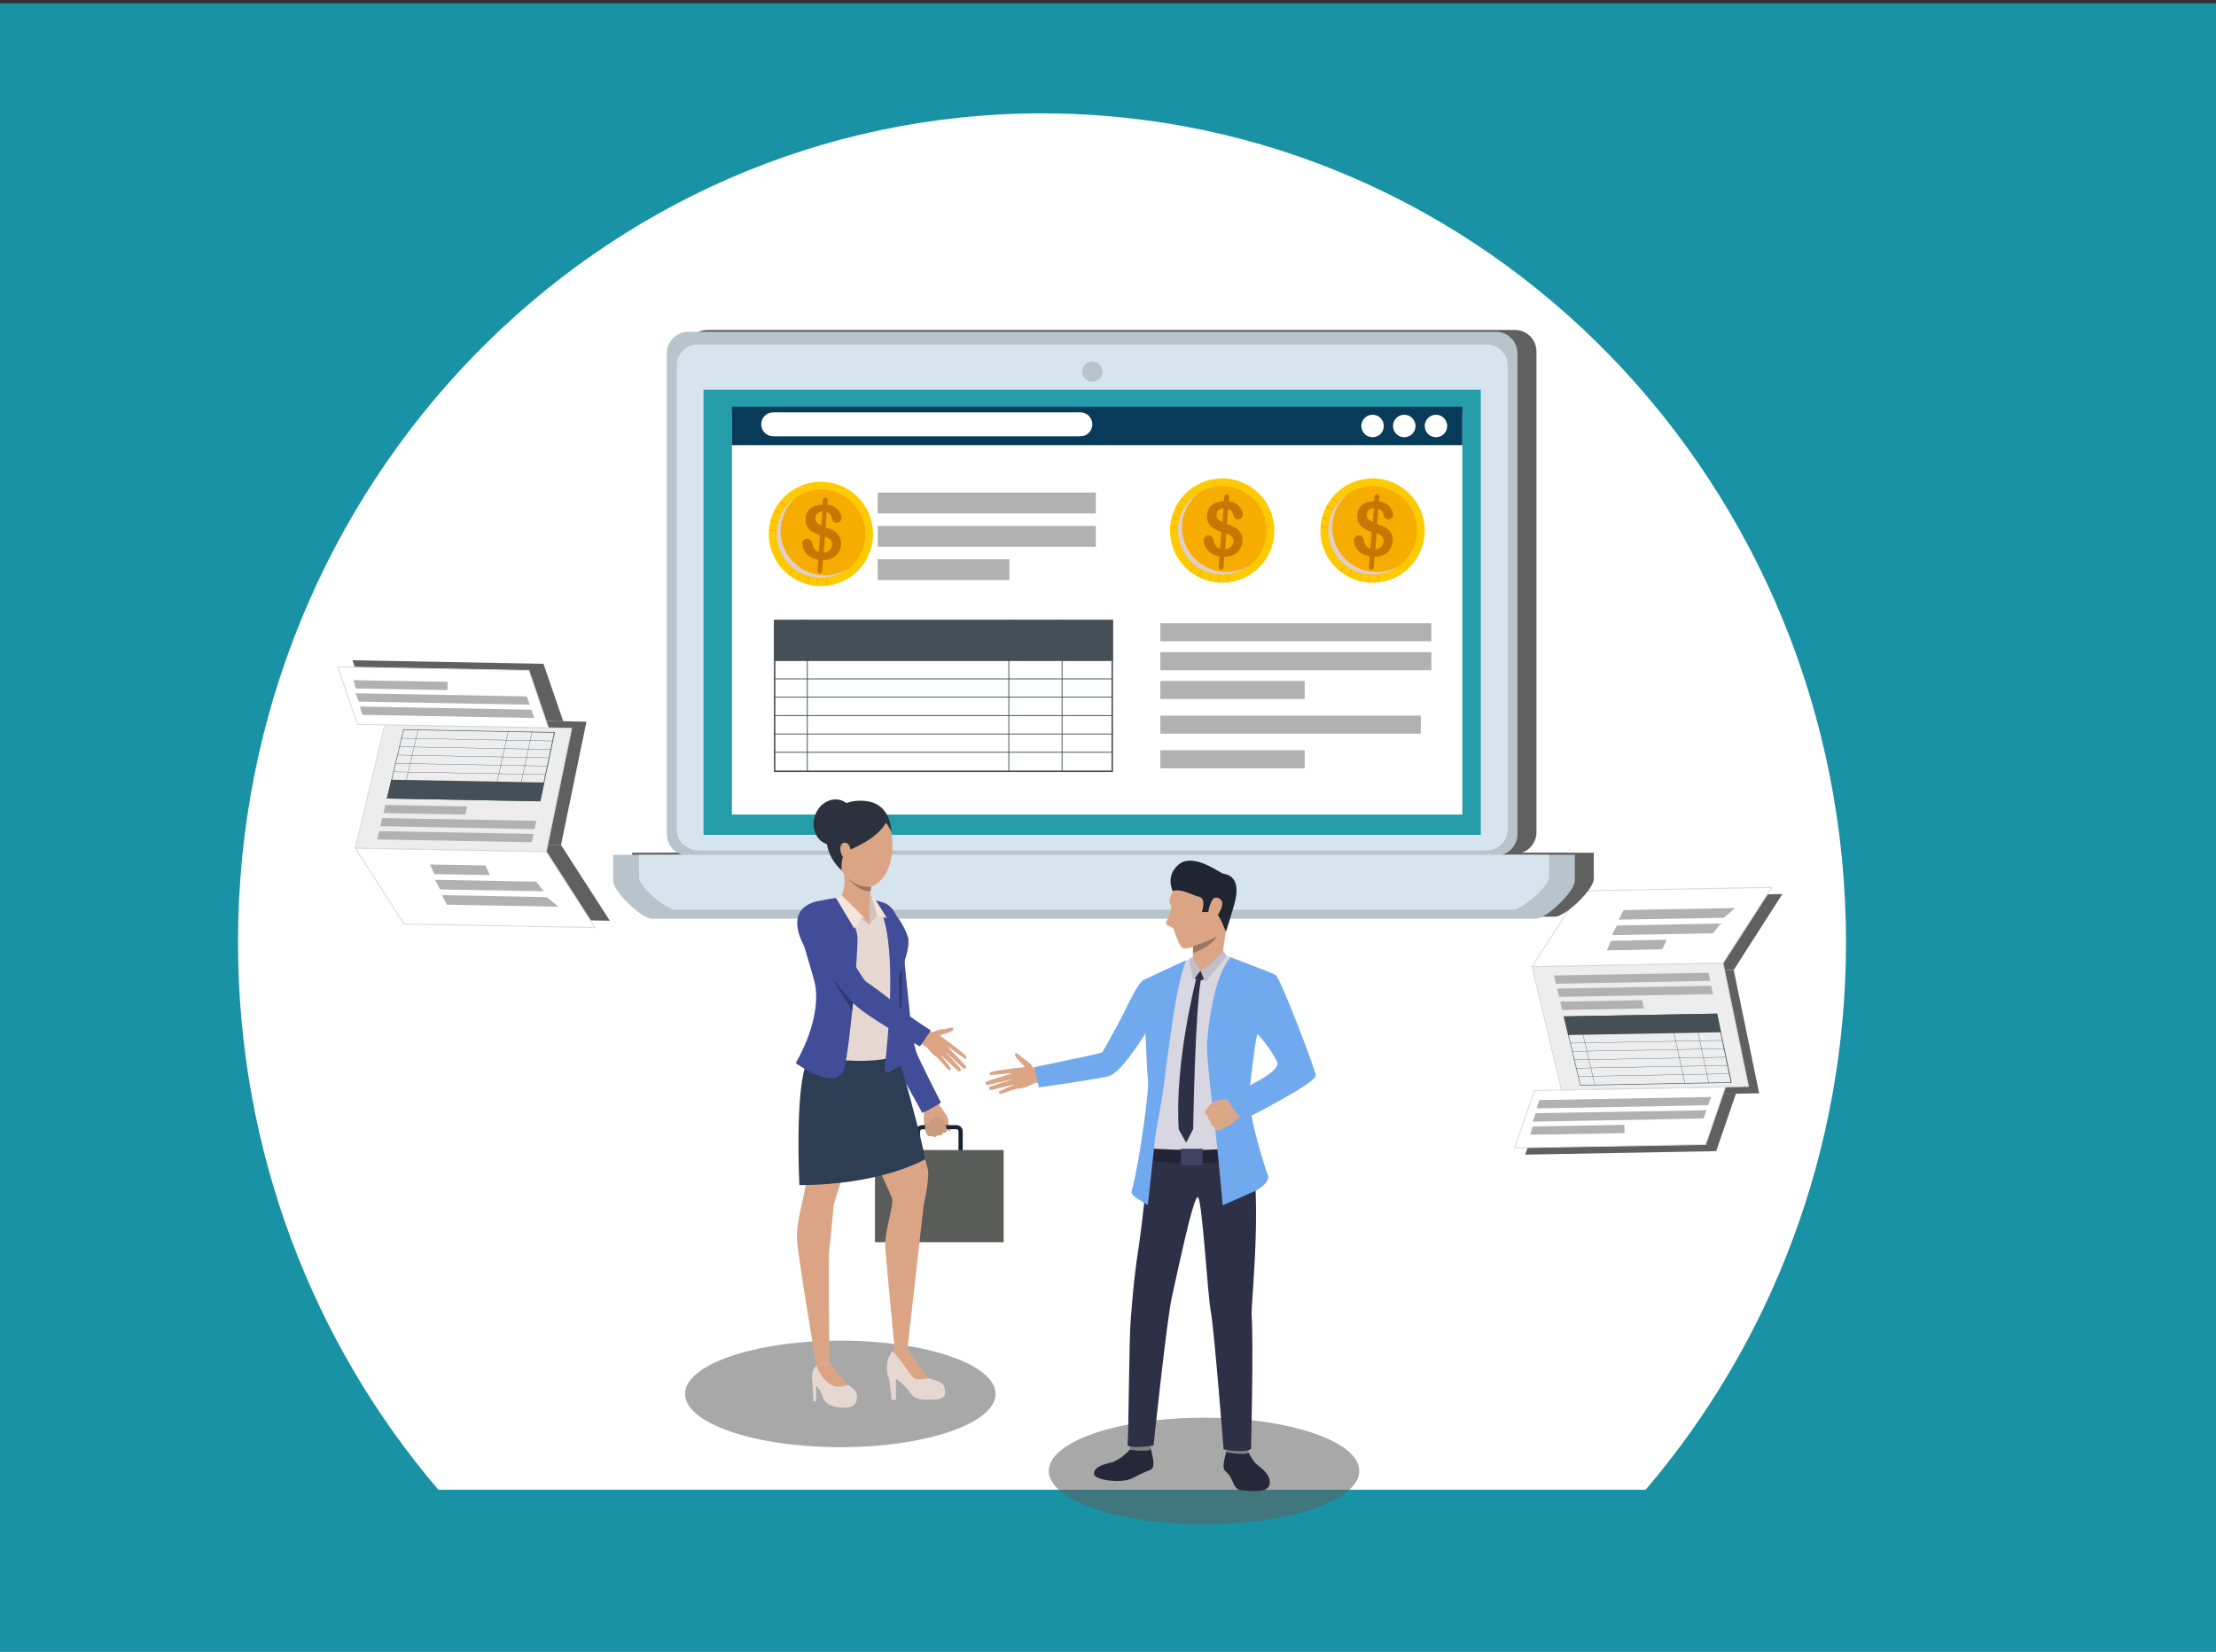<?xml version="1.0" encoding="utf-8"?>
<!-- Generator: Adobe Illustrator 21.0.0, SVG Export Plug-In . SVG Version: 6.00 Build 0)  -->
<svg version="1.1" xmlns="http://www.w3.org/2000/svg" xmlns:xlink="http://www.w3.org/1999/xlink" x="0px" y="0px"
	 viewBox="0 0 1202 896" style="enable-background:new 0 0 1202 896;" xml:space="preserve">
<rect x="0" y="0" width="1202" height="896" fill="#333333" stroke="none"/>
<style type="text/css">
	.st0{fill:#1992A5;}
	.st1{fill:#FFFFFF;}
	.st2{opacity:0.55;fill:#606060;}
	.st3{fill:#606060;}
	.st4{fill:#FFFFFF;stroke:#D9D9D9;stroke-width:0.513;stroke-linecap:round;stroke-linejoin:round;stroke-miterlimit:10;}
	.st5{fill:#B1B1B1;}
	.st6{fill:#EDEDED;stroke:#D9D9D9;stroke-width:0.513;stroke-linecap:round;stroke-linejoin:round;stroke-miterlimit:10;}
	.st7{fill:#454F56;}
	.st8{fill:none;stroke:#454F56;stroke-width:0.169;stroke-miterlimit:10;}
	.st9{fill:#B7C4CB;}
	.st10{fill:#D6E5ED;}
	.st11{fill:#259CAA;}
	.st12{fill:#083B5A;}
	.st13{fill:none;stroke:#454F56;stroke-width:0.461;stroke-miterlimit:10;}
	.st14{fill:#E09F7A;}
	.st15{fill:#FFCA00;}
	.st16{fill:#F7AC00;}
	.st17{fill:#E3CEC6;}
	.st18{fill:#C77700;}
	.st19{fill:none;stroke:#F7AC00;stroke-width:0.506;stroke-linecap:round;stroke-linejoin:round;stroke-miterlimit:10;}
	.st20{fill:#DBA585;}
	.st21{fill:#1A232F;}
	.st22{fill:#5A5C5A;}
	.st23{fill:#414D99;}
	.st24{fill:#E6D8D1;}
	.st25{fill:#2C3D54;}
	.st26{fill:#CFC3BC;}
	.st27{fill:#2C323D;}
	.st28{fill:#F3E4DC;}
	.st29{fill:#997761;}
	.st30{fill:#2F386C;}
	.st31{fill:#C99A7D;}
	.st32{fill:#26283A;}
	.st33{fill:#807F7D;}
	.st34{fill:#2E3048;}
	.st35{fill:#D8D6E1;}
	.st36{fill:#232536;}
	.st37{fill:#70A9ED;}
	.st38{fill:#DBA686;}
	.st39{fill:#C1BFC9;}
	.st40{fill:#3E4265;}
	.st41{fill:#DCA787;}
	.st42{fill:#1F2531;}
</style>
<g id="Layer_2">
	<rect y="1.8" class="st0" width="1202" height="896"/>
	<path class="st1" d="M892.6,808.2c67.6-79.2,108.7-183.2,108.7-297c0-248.4-195.2-449.7-436.1-449.7
		c-240.8,0-436.1,201.3-436.1,449.7c0,113.8,41,217.8,108.7,297H892.6z"/>
	<ellipse class="st2" cx="455.8" cy="756.2" rx="84.2" ry="28.9"/>
	<ellipse class="st2" cx="653.1" cy="798" rx="84.2" ry="28.9"/>
</g>
<g id="Layer_3">
	<g>
		<polygon class="st3" points="294.8,360.1 191.2,358.2 201.9,389.4 305.5,391.3 		"/>
		<polygon class="st3" points="304.3,458.4 200.7,456.5 227.1,497.6 330.8,499.5 		"/>
		<polygon class="st3" points="296.1,381.4 203.1,379.7 204.6,384.2 297.8,385.9 		"/>
		<polygon class="st3" points="293.6,374.2 200.9,372.5 202.6,377 295.3,378.7 		"/>
		<polygon class="st3" points="250.8,366.2 199.6,365.3 201,369.8 250.7,370.7 		"/>
		<polygon class="st3" points="304.6,483 247.6,482 250.4,487.2 310.8,488.3 		"/>
		<polygon class="st3" points="298.8,474.7 244,473.7 246.7,478.9 303,479.9 		"/>
		<polygon class="st3" points="271.3,465.9 241.2,465.3 243.6,470.6 273.7,471.1 		"/>
		<g>
			<polygon class="st3" points="318.1,391.5 216.7,389.7 200.7,456.5 304.3,458.4 			"/>
			<polygon class="st3" points="297.3,448.8 213.6,447.3 212.6,451.7 296.4,453.2 			"/>
			<polygon class="st3" points="298.8,441.7 215.3,440.2 214.3,444.6 297.9,446.1 			"/>
			<polygon class="st3" points="261.4,433.9 217,433 215.9,437.5 260.4,438.3 			"/>
			<g>
				<polygon class="st3" points="303.2,420.9 220.2,419.4 217.8,429.6 301.1,431.1 				"/>
			</g>
			<g>
				<path class="st3" d="M300.8,430.7l-82.5-1.5l8.7-36.8l81.5,1.5L300.8,430.7 M301.1,431.1l7.9-37.5l-82.2-1.5l-8.9,37.5
					L301.1,431.1L301.1,431.1z"/>
			</g>
			<line class="st3" x1="221.3" y1="415" x2="304.1" y2="416.5"/>
			<line class="st3" x1="222.3" y1="410.5" x2="305" y2="412"/>
			<line class="st3" x1="223.4" y1="406" x2="306" y2="407.5"/>
			<line class="st3" x1="224.5" y1="401.4" x2="306.9" y2="402.9"/>
			<line class="st3" x1="225.5" y1="396.9" x2="307.9" y2="398.4"/>
			<line class="st3" x1="234.7" y1="392.2" x2="226" y2="429.7"/>
			<line class="st3" x1="283.6" y1="393.1" x2="275.5" y2="430.6"/>
			<line class="st3" x1="296.5" y1="393.3" x2="288.5" y2="430.8"/>
		</g>
	</g>
	<g>
		<polygon class="st3" points="930.9,624.5 827.3,626.4 838,595.2 941.6,593.3 		"/>
		<polygon class="st3" points="940.4,526.2 836.8,528.1 863.2,486.9 966.8,485 		"/>
		<polygon class="st3" points="932.2,603.2 839.2,604.9 840.6,600.4 933.9,598.7 		"/>
		<polygon class="st3" points="929.7,610.4 837,612.1 838.7,607.6 931.4,605.9 		"/>
		<polygon class="st3" points="886.9,618.3 835.7,619.3 837,614.8 886.8,613.9 		"/>
		<polygon class="st3" points="940.7,501.5 883.7,502.6 886.4,497.4 946.9,496.3 		"/>
		<polygon class="st3" points="934.9,509.9 880.1,510.9 882.7,505.7 939.1,504.7 		"/>
		<polygon class="st3" points="907.3,518.7 877.3,519.2 879.7,514 909.8,513.5 		"/>
		<g>
			<polygon class="st3" points="954.2,593.1 852.8,594.9 836.8,528.1 940.4,526.2 			"/>
			<polygon class="st3" points="933.4,535.8 849.7,537.3 848.6,532.8 932.5,531.3 			"/>
			<polygon class="st3" points="934.9,542.9 851.4,544.4 850.3,540 934,538.4 			"/>
			<polygon class="st3" points="897.5,550.7 853.1,551.5 852,547.1 896.5,546.3 			"/>
			<g>
				<polygon class="st3" points="939.2,563.7 856.3,565.2 853.9,555 937.1,553.5 				"/>
			</g>
			<g>
				<path class="st3" d="M936.8,553.9l7.7,36.8l-81.5,1.5l-8.7-36.8L936.8,553.9 M937.1,553.5l-83.2,1.5l8.9,37.5L945,591
					L937.1,553.5L937.1,553.5z"/>
			</g>
			<line class="st3" x1="857.3" y1="569.5" x2="940.2" y2="568"/>
			<line class="st3" x1="858.4" y1="574.1" x2="941.1" y2="572.6"/>
			<line class="st3" x1="859.5" y1="578.6" x2="942" y2="577.1"/>
			<line class="st3" x1="860.5" y1="583.1" x2="943" y2="581.6"/>
			<line class="st3" x1="861.6" y1="587.7" x2="943.9" y2="586.2"/>
			<line class="st3" x1="870.8" y1="592.4" x2="862.1" y2="554.9"/>
			<line class="st3" x1="919.7" y1="591.5" x2="911.5" y2="554"/>
			<line class="st3" x1="932.6" y1="591.3" x2="924.6" y2="553.7"/>
		</g>
	</g>
	<g>
		<polygon class="st4" points="925.2,620.9 821.6,622.7 832.3,591.6 935.9,589.7 		"/>
		<polygon class="st4" points="934.6,522.5 831,524.4 857.5,483.3 961.1,481.4 		"/>
		<polygon class="st5" points="926.5,599.6 833.5,601.3 834.9,596.8 928.2,595.1 		"/>
		<polygon class="st5" points="924,606.8 831.3,608.5 833,603.9 925.7,602.3 		"/>
		<polygon class="st5" points="881.2,614.7 830,615.6 831.3,611.1 881.1,610.2 		"/>
		<polygon class="st5" points="935,497.9 878,498.9 880.7,493.7 941.2,492.6 		"/>
		<polygon class="st5" points="929.2,506.3 874.4,507.3 877,502.1 933.3,501 		"/>
		<polygon class="st5" points="901.6,515 871.5,515.6 873.9,510.4 904.1,509.8 		"/>
		<g>
			<polygon class="st6" points="948.4,589.4 847,591.3 831,524.4 934.6,522.5 			"/>
			<polygon class="st5" points="927.7,532.1 844,533.7 842.9,529.2 926.8,527.7 			"/>
			<polygon class="st5" points="929.2,539.3 845.7,540.8 844.6,536.3 928.2,534.8 			"/>
			<polygon class="st5" points="891.7,547.1 847.3,547.9 846.3,543.4 890.7,542.6 			"/>
			<g>
				<polygon class="st7" points="933.5,560 850.6,561.5 848.2,551.4 931.4,549.9 				"/>
			</g>
			<g>
				<path class="st7" d="M931.1,550.3l7.7,36.8l-81.5,1.5l-8.7-36.8L931.1,550.3 M931.4,549.9l-83.2,1.5l8.9,37.5l82.2-1.5
					L931.4,549.9L931.4,549.9z"/>
			</g>
			<line class="st8" x1="851.6" y1="565.9" x2="934.4" y2="564.4"/>
			<line class="st8" x1="852.7" y1="570.4" x2="935.4" y2="568.9"/>
			<line class="st8" x1="853.7" y1="575" x2="936.3" y2="573.5"/>
			<line class="st8" x1="854.8" y1="579.5" x2="937.3" y2="578"/>
			<line class="st8" x1="855.9" y1="584" x2="938.2" y2="582.5"/>
			<line class="st8" x1="865.1" y1="588.8" x2="856.3" y2="551.2"/>
			<line class="st8" x1="914" y1="587.9" x2="905.8" y2="550.3"/>
			<line class="st8" x1="926.9" y1="587.6" x2="918.9" y2="550.1"/>
		</g>
	</g>
	<g>
		<polygon class="st4" points="286.9,363.7 183.2,361.8 193.9,393 297.5,394.9 		"/>
		<polygon class="st4" points="296.3,462 192.7,460.1 219.2,501.3 322.8,503.2 		"/>
		<polygon class="st5" points="288.2,385 195.2,383.3 196.6,387.8 289.8,389.5 		"/>
		<polygon class="st5" points="285.7,377.8 192.9,376.1 194.6,380.6 287.4,382.3 		"/>
		<polygon class="st5" points="242.8,369.9 191.7,369 193,373.5 242.7,374.4 		"/>
		<polygon class="st5" points="296.6,486.7 239.7,485.6 242.4,490.8 302.9,491.9 		"/>
		<polygon class="st5" points="290.8,478.3 236,477.3 238.7,482.5 295,483.5 		"/>
		<polygon class="st5" points="263.3,469.5 233.2,469 235.6,474.2 265.7,474.7 		"/>
		<g>
			<polygon class="st6" points="310.1,395.1 208.7,393.3 192.7,460.1 296.3,462 			"/>
			<polygon class="st5" points="289.4,452.4 205.7,450.9 204.6,455.4 288.4,456.9 			"/>
			<polygon class="st5" points="290.9,445.3 207.3,443.8 206.3,448.2 289.9,449.8 			"/>
			<polygon class="st5" points="253.4,437.5 209,436.7 208,441.1 252.4,441.9 			"/>
			<g>
				<polygon class="st7" points="295.2,424.5 212.2,423 209.8,433.2 293.1,434.7 				"/>
			</g>
			<g>
				<path class="st7" d="M292.8,434.3l-82.5-1.5l8.7-36.8l81.5,1.5L292.8,434.3 M293.1,434.7l7.9-37.5l-82.2-1.5l-8.9,37.5
					L293.1,434.7L293.1,434.7z"/>
			</g>
			<line class="st8" x1="213.3" y1="418.7" x2="296.1" y2="420.2"/>
			<line class="st8" x1="214.3" y1="414.1" x2="297.1" y2="415.6"/>
			<line class="st8" x1="215.4" y1="409.6" x2="298" y2="411.1"/>
			<line class="st8" x1="216.5" y1="405.1" x2="299" y2="406.6"/>
			<line class="st8" x1="217.6" y1="400.5" x2="299.9" y2="402"/>
			<line class="st8" x1="226.8" y1="395.8" x2="218" y2="433.3"/>
			<line class="st8" x1="275.7" y1="396.7" x2="267.5" y2="434.2"/>
			<line class="st8" x1="288.6" y1="396.9" x2="280.6" y2="434.5"/>
		</g>
	</g>
</g>
<g id="Layer_4">
	<g>
		<g>
			<path class="st3" d="M833.4,451.5c0,6.5-5.2,11.7-11.7,11.7h-438c-6.4,0-11.7-5.2-11.7-11.7V190.7c0-6.4,5.2-11.7,11.7-11.7h438
				c6.5,0,11.7,5.2,11.7,11.7V451.5z"/>
			<path class="st3" d="M342.9,462.6v14.2c0,5.7,15.3,20.5,21.1,20.5h479.4c5.8,0,21.1-14.8,21.1-20.5v-14.2H342.9z"/>
			<path class="st3" d="M356.9,462.6v12.2c0,4.9,14.4,17.6,19.9,17.6h453.8c5.5,0,19.9-12.7,19.9-17.6v-12.2H356.9z"/>
			<path class="st3" d="M828.2,448.9c0,6.2-5.1,11.3-11.4,11.3H388.8c-6.3,0-11.4-5.1-11.4-11.3V197.1c0-6.2,5.1-11.3,11.4-11.3
				h427.9c6.3,0,11.4,5.1,11.4,11.3V448.9z"/>
			<circle class="st3" cx="602.8" cy="200.5" r="5.5"/>
			<rect x="392" y="210.4" class="st3" width="421.6" height="241.5"/>
		</g>
		<rect x="407.3" y="223.3" class="st3" width="396.2" height="217.6"/>
		<rect x="407.3" y="219.6" class="st3" width="396.2" height="20.9"/>
		<g>
			<rect x="639.7" y="337.1" class="st3" width="147" height="9.8"/>
			<rect x="639.7" y="352.7" class="st3" width="147" height="9.8"/>
			<rect x="639.7" y="368.4" class="st3" width="78.3" height="9.8"/>
			<rect x="639.7" y="387.1" class="st3" width="141.3" height="9.8"/>
			<rect x="639.7" y="405.9" class="st3" width="78.3" height="9.8"/>
			<rect x="486.4" y="266.2" class="st3" width="118.3" height="11.3"/>
			<rect x="486.4" y="284.3" class="st3" width="118.3" height="11.3"/>
			<rect x="486.4" y="302.4" class="st3" width="71.4" height="11.3"/>
			<g>
				<rect x="430.2" y="335.3" class="st3" width="183.9" height="22.3"/>
				<g>
					<path class="st3" d="M613.2,336.1v80.9H431v-80.9H613.2 M614.1,335.3H430.2v82.5h183.9V335.3L614.1,335.3z"/>
				</g>
				<line class="st3" x1="430.2" y1="367.2" x2="614.1" y2="367.2"/>
				<line class="st3" x1="430.2" y1="377.2" x2="614.1" y2="377.2"/>
				<line class="st3" x1="430.2" y1="387.1" x2="614.1" y2="387.1"/>
				<line class="st3" x1="430.2" y1="397.1" x2="614.1" y2="397.1"/>
				<line class="st3" x1="430.2" y1="407.1" x2="614.1" y2="407.1"/>
				<line class="st3" x1="448.2" y1="417.8" x2="448.2" y2="335.3"/>
				<line class="st3" x1="557.5" y1="417.8" x2="557.5" y2="335.3"/>
				<line class="st3" x1="586.4" y1="417.8" x2="586.4" y2="335.3"/>
			</g>
		</g>
		<path class="st3" d="M602.8,229.1c0,3.6-2.9,6.5-6.5,6.5H429.8c-3.6,0-6.5-2.9-6.5-6.5l0,0c0-3.6,2.9-6.5,6.5-6.5h166.5
			C599.9,222.7,602.8,225.6,602.8,229.1L602.8,229.1z"/>
		<circle class="st3" cx="754.8" cy="230.1" r="6.1"/>
		<circle class="st3" cx="772" cy="230.1" r="6.1"/>
		<circle class="st3" cx="789.2" cy="230.1" r="6.1"/>
	</g>
	<g>
		<g>
			<path class="st9" d="M823.1,452.5c0,6.5-5.2,11.7-11.7,11.7h-438c-6.4,0-11.7-5.2-11.7-11.7V191.7c0-6.4,5.2-11.7,11.7-11.7h438
				c6.5,0,11.7,5.2,11.7,11.7V452.5z"/>
			<path class="st9" d="M332.6,463.7v14.2c0,5.7,15.3,20.5,21.1,20.5h479.4c5.8,0,21.1-14.8,21.1-20.5v-14.2H332.6z"/>
			<path class="st10" d="M346.6,463.7v12.2c0,4.9,14.4,17.6,19.9,17.6h453.8c5.5,0,19.9-12.7,19.9-17.6v-12.2H346.6z"/>
			<path class="st10" d="M817.8,450c0,6.2-5.1,11.3-11.4,11.3H378.5c-6.3,0-11.4-5.1-11.4-11.3V198.2c0-6.2,5.1-11.3,11.4-11.3
				h427.9c6.3,0,11.4,5.1,11.4,11.3V450z"/>
			<circle class="st9" cx="592.5" cy="201.6" r="5.5"/>
			<rect x="381.6" y="211.4" class="st11" width="421.6" height="241.5"/>
		</g>
		<rect x="397" y="224.3" class="st1" width="396.2" height="217.6"/>
		<rect x="397" y="220.6" class="st12" width="396.2" height="20.9"/>
		<g>
			<rect x="629.4" y="338.1" class="st5" width="147" height="9.8"/>
			<rect x="629.4" y="353.8" class="st5" width="147" height="9.8"/>
			<rect x="629.4" y="369.4" class="st5" width="78.3" height="9.8"/>
			<rect x="629.4" y="388.2" class="st5" width="141.3" height="9.8"/>
			<rect x="629.4" y="407" class="st5" width="78.3" height="9.8"/>
			<rect x="476.1" y="267.2" class="st5" width="118.3" height="11.3"/>
			<rect x="476.1" y="285.3" class="st5" width="118.3" height="11.3"/>
			<rect x="476.1" y="303.4" class="st5" width="71.4" height="11.3"/>
			<g>
				<rect x="419.8" y="336.3" class="st7" width="183.9" height="22.3"/>
				<g>
					<path class="st7" d="M602.9,337.2V418H420.6v-80.9H602.9 M603.7,336.3H419.8v82.5h183.9V336.3L603.7,336.3z"/>
				</g>
				<line class="st13" x1="419.8" y1="368.3" x2="603.7" y2="368.3"/>
				<line class="st13" x1="419.8" y1="378.2" x2="603.7" y2="378.2"/>
				<line class="st13" x1="419.8" y1="388.2" x2="603.7" y2="388.2"/>
				<line class="st13" x1="419.8" y1="398.2" x2="603.7" y2="398.2"/>
				<line class="st13" x1="419.8" y1="408.1" x2="603.7" y2="408.1"/>
				<line class="st13" x1="437.9" y1="418.8" x2="437.9" y2="336.3"/>
				<line class="st13" x1="547.2" y1="418.8" x2="547.2" y2="336.3"/>
				<line class="st13" x1="576.1" y1="418.8" x2="576.1" y2="336.3"/>
			</g>
		</g>
		<path class="st1" d="M592.5,230.2c0,3.6-2.9,6.5-6.5,6.5H419.4c-3.6,0-6.5-2.9-6.5-6.5l0,0c0-3.6,2.9-6.5,6.5-6.5H586
			C589.6,223.7,592.5,226.6,592.5,230.2L592.5,230.2z"/>
		<circle class="st1" cx="744.5" cy="231.1" r="6.1"/>
		<circle class="st1" cx="761.7" cy="231.1" r="6.1"/>
		<circle class="st1" cx="778.9" cy="231.1" r="6.1"/>
	</g>
	<g>
		<path class="st14" d="M760.9,303.9c0,0-2.6-5.6-11.3-9.8c-2.2-1.1-5.2,1.9-1.5,3.7c1.8,0.9,2.4,2.5,1.5,2.2
			c-7.2-2.7-9.4-5.4-12.4-3.9c-3,1.5-3.1,9.9,2.5,12.3c5.7,2.4,19.1,3.5,19.1,3.5L760.9,303.9z"/>
		
			<ellipse transform="matrix(7.591161e-02 -0.997 0.997 7.591161e-02 401.053 1008.26)" class="st15" cx="744.5" cy="287.8" rx="28.3" ry="28.3"/>
		
			<ellipse transform="matrix(7.590934e-02 -0.997 0.997 7.590934e-02 401.055 1008.261)" class="st16" cx="744.5" cy="287.8" rx="24.1" ry="24.1"/>
		<path class="st17" d="M744.9,310.2c-13.2-1-23.2-12.6-22.2-25.8c0.5-6.9,3.9-12.9,9-17c-6.2,3.9-10.6,10.6-11.2,18.5
			c-1,13.2,8.9,24.8,22.2,25.8c6.3,0.5,12.2-1.5,16.8-5.2C755.3,309.2,750.2,310.6,744.9,310.2z"/>
		<g>
			<path class="st18" d="M748.2,269.8l-0.2,2.1c1.4,0.3,2.6,0.6,3.6,1.2c1,0.5,1.8,1.2,2.5,2.2c0.5,0.7,0.9,1.5,1.2,2.2
				c0.3,0.7,0.4,1.4,0.3,2c-0.1,0.7-0.3,1.2-0.9,1.7c-0.5,0.4-1.1,0.6-1.8,0.6c-1.3-0.1-2.1-0.9-2.4-2.3c-0.3-1.7-1.3-2.9-2.9-3.5
				l-0.6,8.3c1.6,0.6,2.9,1.1,3.8,1.5c0.9,0.4,1.8,1,2.5,1.8c0.8,0.8,1.3,1.7,1.7,2.8c0.4,1,0.5,2.2,0.4,3.4
				c-0.1,1.5-0.6,2.9-1.4,4.2c-0.8,1.3-1.9,2.3-3.4,3c-1.4,0.7-3.1,1.1-5,1.1l-0.4,4.9c-0.1,0.8-0.2,1.3-0.4,1.7
				c-0.2,0.3-0.5,0.5-1,0.5c-0.5,0-0.8-0.2-1-0.5c-0.2-0.3-0.2-0.8-0.2-1.4l0.4-5.4c-1.5-0.3-2.9-0.8-4-1.4c-1.1-0.6-2-1.4-2.7-2.3
				c-0.7-0.9-1.2-1.8-1.5-2.7c-0.3-0.9-0.4-1.8-0.4-2.7c0-0.6,0.3-1.2,0.9-1.7c0.5-0.5,1.2-0.7,1.9-0.6c0.6,0,1.1,0.2,1.5,0.5
				c0.4,0.3,0.6,0.7,0.8,1.2c0.3,1.1,0.5,2,0.7,2.6c0.2,0.6,0.6,1.2,1.1,1.7c0.5,0.5,1.2,0.9,2,1.3l0.7-9.2c-1.7-0.6-3.2-1.3-4.3-2
				c-1.1-0.7-2-1.6-2.7-2.8c-0.7-1.2-0.9-2.6-0.8-4.4c0.2-2.3,1-4.1,2.6-5.4c1.6-1.3,3.7-2,6.5-2.1l0.2-2.1c0.1-1.1,0.5-1.6,1.4-1.6
				C747.9,268.1,748.3,268.7,748.2,269.8z M744.6,283.2l0.6-7.6c-1.1,0.2-2,0.6-2.7,1.1c-0.7,0.5-1,1.3-1.1,2.4
				c-0.1,1,0.1,1.9,0.7,2.4C742.6,282.1,743.5,282.7,744.6,283.2z M746.7,289.3l-0.7,8.7c1.4-0.2,2.4-0.6,3.2-1.4
				c0.8-0.8,1.2-1.7,1.3-2.7c0.1-1.2-0.2-2.1-0.9-2.8C749.1,290.4,748.1,289.8,746.7,289.3z"/>
		</g>
		<line class="st19" x1="742.4" y1="315.5" x2="742.6" y2="312.3"/>
		<line class="st19" x1="716.8" y1="285.7" x2="720" y2="286"/>
		<line class="st19" x1="731.6" y1="312.4" x2="733.1" y2="309.6"/>
		<line class="st19" x1="719.9" y1="275" x2="722.7" y2="276.4"/>
		<line class="st19" x1="737.4" y1="314.6" x2="738.2" y2="311.6"/>
		<line class="st19" x1="717.7" y1="280.7" x2="720.7" y2="281.5"/>
		<line class="st19" x1="747.4" y1="312.2" x2="747.8" y2="315.3"/>
		<line class="st19" x1="727.4" y1="309.6" x2="729.3" y2="307.2"/>
		<line class="st19" x1="722.7" y1="270.7" x2="725.2" y2="272.7"/>
	</g>
	<g>
		<path class="st14" d="M679.3,303.9c0,0-2.6-5.6-11.3-9.8c-2.2-1.1-5.2,1.9-1.5,3.7c1.8,0.9,2.4,2.5,1.5,2.2
			c-7.2-2.7-9.4-5.4-12.4-3.9c-3,1.5-3.1,9.9,2.5,12.3c5.7,2.4,19.1,3.5,19.1,3.5L679.3,303.9z"/>
		
			<ellipse transform="matrix(7.591161e-02 -0.997 0.997 7.591161e-02 325.679 926.998)" class="st15" cx="663" cy="287.8" rx="28.3" ry="28.3"/>
		
			<ellipse transform="matrix(7.590934e-02 -0.997 0.997 7.590934e-02 325.68 927)" class="st16" cx="663" cy="287.8" rx="24.1" ry="24.1"/>
		<path class="st17" d="M663.4,310.2c-13.2-1-23.2-12.6-22.2-25.8c0.5-6.9,3.9-12.9,9-17c-6.2,3.9-10.6,10.6-11.2,18.5
			c-1,13.2,8.9,24.8,22.2,25.8c6.3,0.5,12.2-1.5,16.8-5.2C673.8,309.2,668.7,310.6,663.4,310.2z"/>
		<g>
			<path class="st18" d="M666.7,269.8l-0.2,2.1c1.4,0.3,2.6,0.6,3.6,1.2c1,0.5,1.8,1.2,2.5,2.2c0.5,0.7,0.9,1.5,1.2,2.2
				c0.3,0.7,0.4,1.4,0.3,2c-0.1,0.7-0.3,1.2-0.9,1.7c-0.5,0.4-1.1,0.6-1.8,0.6c-1.3-0.1-2.1-0.9-2.4-2.3c-0.3-1.7-1.3-2.9-2.9-3.5
				l-0.6,8.3c1.6,0.6,2.9,1.1,3.8,1.5c0.9,0.4,1.8,1,2.5,1.8c0.8,0.8,1.3,1.7,1.7,2.8c0.4,1,0.5,2.2,0.4,3.4
				c-0.1,1.5-0.6,2.9-1.4,4.2c-0.8,1.3-1.9,2.3-3.4,3c-1.4,0.7-3.1,1.1-5,1.1l-0.4,4.9c-0.1,0.8-0.2,1.3-0.4,1.7
				c-0.2,0.3-0.5,0.5-1,0.5c-0.5,0-0.8-0.2-1-0.5c-0.2-0.3-0.2-0.8-0.2-1.4l0.4-5.4c-1.5-0.3-2.9-0.8-4-1.4c-1.1-0.6-2-1.4-2.7-2.3
				c-0.7-0.9-1.2-1.8-1.5-2.7c-0.3-0.9-0.4-1.8-0.4-2.7c0-0.6,0.3-1.2,0.9-1.7c0.5-0.5,1.2-0.7,1.9-0.6c0.6,0,1.1,0.2,1.5,0.5
				c0.4,0.3,0.6,0.7,0.8,1.2c0.3,1.1,0.5,2,0.7,2.6c0.2,0.6,0.6,1.2,1.1,1.7c0.5,0.5,1.2,0.9,2,1.3l0.7-9.2c-1.7-0.6-3.2-1.3-4.3-2
				c-1.1-0.7-2-1.6-2.7-2.8c-0.7-1.2-0.9-2.6-0.8-4.4c0.2-2.3,1-4.1,2.6-5.4c1.6-1.3,3.7-2,6.5-2.1l0.2-2.1c0.1-1.1,0.5-1.6,1.4-1.6
				C666.4,268.1,666.8,268.7,666.7,269.8z M663.1,283.2l0.6-7.6c-1.1,0.2-2,0.6-2.7,1.1c-0.7,0.5-1,1.3-1.1,2.4
				c-0.1,1,0.1,1.9,0.7,2.4C661.1,282.1,662,282.7,663.1,283.2z M665.2,289.3l-0.7,8.7c1.4-0.2,2.4-0.6,3.2-1.4
				c0.8-0.8,1.2-1.7,1.3-2.7c0.1-1.2-0.2-2.1-0.9-2.8C667.5,290.5,666.5,289.8,665.2,289.3z"/>
		</g>
		<line class="st19" x1="660.9" y1="315.5" x2="661.1" y2="312.4"/>
		<line class="st19" x1="635.3" y1="285.7" x2="638.5" y2="286"/>
		<line class="st19" x1="650.1" y1="312.4" x2="651.6" y2="309.6"/>
		<line class="st19" x1="638.4" y1="275" x2="641.2" y2="276.5"/>
		<line class="st19" x1="655.9" y1="314.7" x2="656.7" y2="311.6"/>
		<line class="st19" x1="636.2" y1="280.7" x2="639.2" y2="281.6"/>
		<line class="st19" x1="665.9" y1="312.3" x2="666.3" y2="315.4"/>
		<line class="st19" x1="645.8" y1="309.7" x2="647.8" y2="307.2"/>
		<line class="st19" x1="641.1" y1="270.7" x2="643.6" y2="272.7"/>
	</g>
	<g>
		<path class="st14" d="M461.7,305.8c0,0-2.6-5.6-11.3-9.8c-2.2-1.1-5.2,1.9-1.5,3.7c1.8,0.9,2.4,2.5,1.5,2.2
			c-7.2-2.7-9.4-5.4-12.4-3.9c-3,1.5-3.1,9.9,2.5,12.3c5.7,2.4,19.1,3.5,19.1,3.5L461.7,305.8z"/>
		
			<ellipse transform="matrix(7.591161e-02 -0.997 0.997 7.591161e-02 122.754 711.647)" class="st15" cx="445.3" cy="289.6" rx="28.3" ry="28.3"/>
		
			<ellipse transform="matrix(7.590934e-02 -0.997 0.997 7.590934e-02 122.755 711.649)" class="st16" cx="445.3" cy="289.6" rx="24.1" ry="24.1"/>
		<path class="st17" d="M445.7,312c-13.2-1-23.2-12.6-22.2-25.8c0.5-6.9,3.9-12.9,9-17c-6.2,3.9-10.6,10.6-11.2,18.5
			c-1,13.2,8.9,24.8,22.2,25.8c6.3,0.5,12.2-1.5,16.8-5.2C456.1,311,451.1,312.4,445.7,312z"/>
		<g>
			<path class="st18" d="M449,271.6l-0.2,2.1c1.4,0.3,2.6,0.6,3.6,1.2c1,0.5,1.8,1.2,2.5,2.2c0.5,0.7,0.9,1.5,1.2,2.2
				c0.3,0.7,0.4,1.4,0.3,2c-0.1,0.7-0.3,1.2-0.9,1.7c-0.5,0.4-1.1,0.6-1.8,0.6c-1.3-0.1-2.1-0.9-2.4-2.3c-0.3-1.7-1.3-2.9-2.9-3.5
				l-0.6,8.3c1.6,0.6,2.9,1.1,3.8,1.5c0.9,0.4,1.8,1,2.5,1.8c0.8,0.8,1.3,1.7,1.7,2.8c0.4,1,0.5,2.2,0.4,3.4
				c-0.1,1.5-0.6,2.9-1.4,4.2c-0.8,1.3-1.9,2.3-3.4,3c-1.4,0.7-3.1,1.1-5,1.1l-0.4,4.9c-0.1,0.8-0.2,1.3-0.4,1.7
				c-0.2,0.3-0.5,0.5-1,0.5c-0.5,0-0.8-0.2-1-0.5c-0.2-0.3-0.2-0.8-0.2-1.4l0.4-5.4c-1.5-0.3-2.9-0.8-4-1.4c-1.1-0.6-2-1.4-2.7-2.3
				c-0.7-0.9-1.2-1.8-1.5-2.7c-0.3-0.9-0.4-1.8-0.4-2.7c0-0.6,0.3-1.2,0.9-1.7c0.5-0.5,1.2-0.7,1.9-0.6c0.6,0,1.1,0.2,1.5,0.5
				c0.4,0.3,0.6,0.7,0.8,1.2c0.3,1.1,0.5,2,0.7,2.6c0.2,0.6,0.6,1.2,1.1,1.7c0.5,0.5,1.2,0.9,2,1.3l0.7-9.2c-1.7-0.6-3.2-1.3-4.3-2
				c-1.1-0.7-2-1.6-2.7-2.8c-0.7-1.2-0.9-2.6-0.8-4.4c0.2-2.3,1-4.1,2.6-5.4c1.6-1.3,3.7-2,6.5-2.1l0.2-2.1c0.1-1.1,0.5-1.6,1.4-1.6
				C448.7,269.9,449.1,270.5,449,271.6z M445.5,285l0.6-7.6c-1.1,0.2-2,0.6-2.7,1.1c-0.7,0.5-1,1.3-1.1,2.4c-0.1,1,0.1,1.9,0.7,2.4
				C443.5,283.9,444.3,284.5,445.5,285z M447.5,291.1l-0.7,8.7c1.4-0.2,2.4-0.6,3.2-1.4c0.8-0.8,1.2-1.7,1.3-2.7
				c0.1-1.2-0.2-2.1-0.9-2.8C449.9,292.3,448.9,291.7,447.5,291.1z"/>
		</g>
		<line class="st19" x1="443.2" y1="317.3" x2="443.4" y2="314.2"/>
		<line class="st19" x1="417.7" y1="287.6" x2="420.8" y2="287.8"/>
		<line class="st19" x1="432.5" y1="314.2" x2="433.9" y2="311.4"/>
		<line class="st19" x1="420.7" y1="276.8" x2="423.5" y2="278.3"/>
		<line class="st19" x1="438.2" y1="316.5" x2="439" y2="313.4"/>
		<line class="st19" x1="418.5" y1="282.5" x2="421.6" y2="283.4"/>
		<line class="st19" x1="448.3" y1="314.1" x2="448.6" y2="317.2"/>
		<line class="st19" x1="428.2" y1="311.5" x2="430.1" y2="309"/>
		<line class="st19" x1="423.5" y1="272.5" x2="426" y2="274.5"/>
	</g>
</g>
<g id="Layer_1">
	<g>
		<g>
			<g>
				<g>
					<path class="st20" d="M506.9,595.8c0,0,1.4,1.4,1.9,2.7c0.4,1,1.7,2.4,2.3,3.1c0.6,0.8,2.9,4.4,3.3,5.4c0.1,0.4,0,3.2,0.3,4
						c0.4,0.8,1.3,2.3,0.6,2.6c-0.7,0.3-2-0.9-2-0.9s0.3,0.8-0.3,1.2c-1.1,0.9-1.9,0.5-1.9,0.5s-0.2,1-0.8,1.2
						c-1.2,0.6-1.9,0.2-1.9,0.2s-0.4,0.6-1.3,0.8c-1.1,0.2-1.9-0.6-1.9-0.6s-1.3,0.6-1.9,0.1c-0.6-0.6-0.7-1.3-1.1-1.8
						c-0.3-0.6-1.7-6-1-10.3c0.7-4.3-2.6-7.5-2.6-7.5L506.9,595.8z"/>
				</g>
			</g>
		</g>
		<g>
			<path class="st21" d="M518.8,628.9h-18.6c-1.9,0-3.4-1.5-3.4-3.4v-11.7c0-1.9,1.5-3.4,3.4-3.4h18.6c1.9,0,3.4,1.5,3.4,3.4v11.7
				C522.2,627.4,520.7,628.9,518.8,628.9z M500.2,612.6c-0.6,0-1.1,0.5-1.1,1.1v11.7c0,0.6,0.5,1.1,1.1,1.1h18.6
				c0.6,0,1.1-0.5,1.1-1.1v-11.7c0-0.6-0.5-1.1-1.1-1.1H500.2z"/>
		</g>
		<g>
			<rect x="474.6" y="623.9" class="st22" width="69.8" height="50"/>
		</g>
		<g>
			<path class="st20" d="M479.9,490c0,0-3.6,0.1-5.1,10.7c-1.5,10.7,1.4,15.2,1.7,19.6c0.3,4.4,5.6,33.2,5.7,34.5
				c0.1,1.3,0.8,16.6,2.9,20.6c2,4.1,17,27.1,17.2,28.2c0.2,1.1,7.3-4,7.3-4s-11.8-24.6-12.4-27.4c-0.7-2.8-5.4-17.1-4.7-21.5
				c0.7-4.4-2.1-28.5-1.8-31.2C490.9,516.9,486.7,491.7,479.9,490z"/>
		</g>
		<g>
			<path class="st23" d="M479.9,490c0,0-3.6,0.1-5.1,10.7c-1.5,10.7-0.1,14.5,0.8,19.2c0.9,4.4,3.8,31.1,4,32.4
				c0.1,1.3,3.7,17.4,5.5,23.1c1.4,4.3,14.7,26.9,14.9,28.1c0.2,1.1,10.4-5.3,10.4-5.3s-13-25.4-13.7-28.3c-0.7-2.8-2.9-12.5-3-17
				c-0.1-5.2-3.4-30.8-3.1-33.5C490.9,516.9,489.8,493.7,479.9,490z"/>
		</g>
		<path class="st24" d="M450,739.4c0,0,6.2,9.2,8.7,11.5c0,0,5.8,2,6.1,5.9c0.2,2.6,0,6.7-6.6,6.9c-6.6,0.2-10.8-2.1-12-6.1
			c-1.2-4-3.5-5.8-3.5-5.8v8.4h-1.5c0,0-0.4-8.1-0.5-9.6c-0.1-1.5-1.1-7.2,2.1-9.7C446,738.3,450,739.4,450,739.4z"/>
		<path class="st24" d="M492.2,732c0,0,1.1,2.5,3.1,5.2c1.5,1.9,6.1,9.9,8.2,10.5c2,0.6,8.4,1.7,8.9,5.2c0.6,3.5,0.8,6-5.4,6.3
			c-6.2,0.3-10.3,0.7-13.3-3.7c-3-4.4-7.7-7.5-7.7-7.5v11.4h-2.4c0,0-1.1-11.9-1.8-12.7c-0.7-0.8-2.3-9.9,3.4-14.7
			C491,727.2,492.2,732,492.2,732z"/>
		<path class="st20" d="M445.8,560.9c0,0-7.9,10.2-10,22.3c-2.1,12.1,1.3,52.8,1.2,58.8c-0.1,6-5.7,20.9-4.6,32.2
			c1.1,11.3,10.4,66.6,10.4,66.6l7.1-1.5c0,0-0.7-57.3,0-62c0.7-4.7,2.1-22,2.4-24c0.3-2,17.7-53.2,17.7-61.9
			C470,582.7,464.7,546.6,445.8,560.9z"/>
		<path class="st20" d="M485.3,564.9c0,0,12.9,49.3,14.4,56.1c1.5,6.8,3.8,12.5,3.8,15.4c0,6.7-2.5,17.5-2.5,17.5l-8.8,78.1h-6.9
			c0,0-4.4-45.6-5.1-54.8c-0.7-9.2,5-23.4,3.6-27.3c-1.4-3.9-22.4-48.9-22.4-48.9S445.5,550.6,485.3,564.9z"/>
		<path class="st20" d="M459.8,751.3c0,0-5.4,2.8-10.3-0.9c-4.9-3.7-6.6-9.6-6.6-9.6l7.1-1.5L459.8,751.3z"/>
		<path class="st20" d="M503.5,747.7c0,0-5.6,1.4-7.7,0c-2.1-1.4-9.4-13.7-11.8-14.4c0,0,2.3-4.7,8.2-1.3
			C492.2,732,501.9,745.6,503.5,747.7z"/>
		<path class="st25" d="M501.8,628.9c0,0-23.7,14-68.2,14c0,0-2.5-51.6,3.9-66.1c6.5-14.5,49.4-5.5,49.4-5.5
			S500.3,618.2,501.8,628.9z"/>
		<g>
			<path class="st24" d="M469.4,486.2c0,0,6.9,3.3,9.3,3.7c2.4,0.5,11.7,12.6,13.3,17c1.6,4.4,0,11-3.4,18.8
				c-3.4,7.8-0.2,10.3-1.7,18.1c-1.5,7.8-2.9,24.2-2.6,28.5c0.3,4.3-38.8,5.1-47.7-2.7c0,0,9-13.4,10.1-15.3
				c1.1-1.9,0.2-12.4-0.9-15c-1.1-2.7-8.1-25.5-8.1-25.5s-5.7-17.5-0.6-21.5c4.5-3.5,16.8-4.7,19-5.5
				C458.5,485.8,464.9,485.5,469.4,486.2z"/>
		</g>
		<g>
			<path class="st26" d="M471.6,501.6l4.2-4.9l-3.6-12.9C472.1,483.7,470.9,490.9,471.6,501.6z"/>
		</g>
		<g>
			<path class="st20" d="M460.7,437.2c4.1-1.4,19.2-5,22.7,14.3c3.5,19.3-7.1,33-16.9,29.3c-9.8-3.6-15.8-17-16.4-27.1
				C449.6,443.6,455.5,439.1,460.7,437.2z"/>
		</g>
		<g>
			<path class="st27" d="M483.4,451.5c0,0,0.7-16.5-15.6-17.1c-16.4-0.6-20.8,12.9-19.4,22.7c1.3,9.8,8.1,15,8.1,15s-0.6-8,2.6-10
				c3.2-2.1,15.9-6.2,21.5-15.8C480.5,446.4,483.1,449.5,483.4,451.5z"/>
		</g>
		<g>
			
				<ellipse transform="matrix(0.312 -0.95 0.95 0.312 -112.85 736.759)" class="st27" cx="452.6" cy="446.3" rx="12.5" ry="10.9"/>
		</g>
		<g>
			<path class="st20" d="M472.7,478.2c0,0-1.4,12.7-1.1,16.8c0,0-7.2,7.2-15.3-8.4c0,0,3.4-6.4,0.8-15.2
				C454.5,462.7,472.7,478.2,472.7,478.2z"/>
		</g>
		<g>
			<polygon class="st20" points="471.6,495 471.6,501.6 463.3,495.4 			"/>
		</g>
		<g>
			<polygon class="st26" points="471.6,501.6 468.2,497.3 456.6,485.8 452.9,489.4 			"/>
		</g>
		<g>
			<path class="st23" d="M455,486.9c0,0,9.7,14.7,10.1,21.2c0.5,6.5-3.6,54.8-6.8,70.4c-3.3,15.5-26.7-1.8-26.7-1.8
				s15.8-25.6,9.7-46c-6.1-20.5-8.3-28.6-8.3-28.6s2.1-11.4,9.5-13C449,487.7,455,486.9,455,486.9z"/>
		</g>
		<g>
			<path class="st23" d="M492.6,508.8c0,0,1.7,6.2-5.1,19.8c0,0,0.1,17.5,0.3,22.9c0.2,5.5,1.5,26.1,1.5,26.1l-6.7,3.9
				c-1.4,0.8-3-0.3-2.8-1.9c1.9-15.7,8.1-75.3-5.3-91.3l5.4,1.6C479.9,490,489.4,497.9,492.6,508.8z"/>
		</g>
		<g>
			<path class="st20" d="M460.6,458.7c-0.6-1.5-2.6-1.9-3.7-1.1c-1.1,0.9-1.8,3.4,0,6.8C458.7,467.8,465.2,470.1,460.6,458.7z"/>
		</g>
		<g>
			<polygon class="st28" points="475.8,496.7 481.1,498.1 472.1,483.7 			"/>
		</g>
		<g>
			<polygon class="st28" points="468.2,497.3 463.3,503.6 453.4,487.1 456.6,485.8 			"/>
		</g>
		<g>
			<path class="st29" d="M472.4,481l-0.2,2.5c0,0-5.7,1.1-13.2-8C459,475.5,464.3,482,472.4,481z"/>
		</g>
		<g>
			<g>
				<g>
					<path class="st20" d="M501.7,558.5c0,0,3.4,2.2,5.3,1c1.6-1,4.5-1.2,5.4-1.2c1.2-0.1,4.7-1.6,4.8-0.1c0.1,1.5-5.7,2.8-6.9,3.3
						c-1.2,0.5,4,3,4.5,4.2c0.6,1.2-4,9.4-7.4,7.3c-3.3-2.1-5.5-6.6-6.1-6.8c-0.7-0.3-2.5-1.5-2.5-1.5L501.7,558.5z"/>
				</g>
			</g>
		</g>
		<g>
			<path class="st20" d="M438.1,491.4c0,0,4.7-1.2,8.7,3.2c4,4.3,6,11.4,7.1,13.7c1.1,2.3,14.4,23.6,15.1,24
				c0.8,0.5,14.3,11.4,20.4,17.2c6.1,5.8,18.1,12.4,18.1,12.4l-4.5,6.3c0,0-36.3-19.4-40.9-26.4c-4.6-7.1-23-26.7-23-26.7
				S428.2,498.5,438.1,491.4z"/>
		</g>
		<g>
			<g>
				<g>
					<path class="st20" d="M514.2,565c0,0,9.7,7.2,10,8.2c0.2,1-0.2,1.5-1.1,0.9c-0.9-0.6-9.6-6.7-9.6-6.7s10.1,10.4,10.5,11.2
						c0.2,0.5-0.5,1.5-1.1,1.2c-0.5-0.3-11.1-10.1-11.1-10.1s9.4,9.8,9.5,10.5c0.1,0.7-0.8,1.4-1.6,0.8c-0.7-0.7-10-9.2-10-9.2
						s6.4,7.5,6.1,8.2c-0.2,0.4-0.8,1.3-2.4-0.7c-1.6-2-5.8-6.3-5.8-6.3L514.2,565z"/>
				</g>
			</g>
		</g>
		<path class="st30" d="M489.2,525.3c0,0,0.3,21.8-1,32.3l-0.6-28.9L489.2,525.3z"/>
		<g>
			<path class="st23" d="M440.5,489.8c0,0,2.6,0.4,6.7,4.8c4,4.3,6,11.4,7.1,13.7c1.1,2.3,14.4,23.6,15.1,24
				c0.8,0.5,11.9,8.1,18,13.9c6.1,5.8,17.5,12.8,17.5,12.8l-5.9,8.7c0,0-32-17.7-37.1-24.5c-5.4-7.2-24.8-28.4-24.8-28.4
				S424.6,495.6,440.5,489.8z"/>
		</g>
		<g>
			<g>
				<path class="st31" d="M513.5,612.2c0,0-1.2-4.9-2.8-5.6c-1.6-0.7-1.2,1.1-1.2,1.1s-0.3-1.8-1.8-1.7c-1.5,0.1-0.9,2.2-0.9,2.2
					s-0.6-1.3-2-0.7c-1.4,0.6-0.6,2.2-0.6,2.2s-1.9-1.3-2.3,0.5c-0.8,3.1,1.5,5.9,1.5,5.9s0.7,0.7,2,0c0,0,1.5,1.7,3.2-0.2
					c0,0,2.5,0.7,2.7-1.4C511.4,614.5,514.2,615,513.5,612.2z"/>
			</g>
		</g>
		<path class="st30" d="M462.3,548.3l-11-17.7c0,0,9.3,11,10.3,12.2c1,1.2,1.1,1.3,1.1,1.3S462.4,547.7,462.3,548.3z"/>
	</g>
	<g>
		<path class="st32" d="M676.6,787c0,0,2.5,4.7,4.2,6.6c1.7,1.9,8,5.2,8,10.8c0,6-10.7,4.4-14.9,4.1c-4.2-0.2-4.5-3.4-6.3-6.9
			c-1.8-3.4-3.5-2.8-3.9-5.6c-0.3-2.8,1.7-9.1,1.7-9.1H676.6z"/>
		<g>
			<path class="st32" d="M612.8,786.5c0,0-5.2,5.8-10.4,7c-5.2,1.2-8.9,2.7-9,6.1c0,3.3,15.1,5.5,21.1,2.2c9-5,9.9-3.5,10.9-6
				c1-2.5-1.2-9.1-1.1-9.9C624.3,784.8,612.8,786.5,612.8,786.5z"/>
		</g>
		<g>
			<path class="st33" d="M613.3,783.7c0,0-0.7,2.7-0.6,2.8c0.1,0.1,11.8,1.5,11.5-0.7c-0.3-1.8-0.7-3.7-0.7-3.7L613.3,783.7z"/>
		</g>
		<g>
			<path class="st33" d="M665.6,785.2c0,0-0.5,2.6-0.4,2.6c0.1,0.1,11.9,2.2,11.8,0c-0.1-1.7-1.1-3.7-1.1-3.7L665.6,785.2z"/>
		</g>
		<g>
			<path class="st34" d="M624,621.9c0,0-4.3,41.4-6.5,55.6c-2.6,16.6-3.5,30.3-4.2,38.8c-0.9,10.8-1.1,63.8-1.7,67
				c-0.6,3.2,14.1,0.9,14.1,0.9s7.3-69.3,10-80.8c2.5-10.7,11.9-56.7,14.2-53.8c2.3,2.9,5.2,53.7,6.9,62.2
				c1.7,8.4,6.9,74.5,6.9,74.5s11.7,2.3,14.9-0.3c0,0,1.4-56.9,0.3-72.7c-0.4-6,7.1-72.3-2.5-98.9C671.2,600.2,624,621.9,624,621.9z
				"/>
		</g>
		<g>
			<path class="st35" d="M662.3,612.8c0,0-2.8-4.3-5.9-4.9c-3-0.6,41.5-22.1,41.4-29.7c-0.1-6.2-15.6-17.7-15.6-17.7s0,0,0,0
				c0,0,0-0.1,0-0.1c0,0,0,0,0,0c-0.3,1.2-5.4,19.6-5.6,27.8c-0.2,8.5,0.5,37.8,0.5,37.8l-11.4,3.1l-36.4,0.3L621,626
				c0,0,0.9-9.4,1.2-16c0.2-4.2,1-11.7,0.8-19.1c0,0,0.1-7.7-0.6-11.1c-0.1-14.7-1-29.2-1-29.2c-0.5-6.7-0.8-12.9-1-18.7
				c1.6-0.8,3.5-1.8,5.1-2.6c4.8-2.3,11.5-5.3,15.7-7.3c2.5-1.1,5-2,5-2s17.1-1.6,18.5-1.6c0.4,0,2.6,0.8,5.4,1.8
				c6.1,2.3,17.8,7,19.6,8.3c2.7,2,20.6,49.2,20.9,52.5C711,587,662.3,612.8,662.3,612.8z"/>
		</g>
		<path class="st36" d="M622.1,622.9c0,0,25,2.1,46.9,0v7.2c0,0-32.6,3.1-48-1.4L622.1,622.9z"/>
		<g>
			<path class="st37" d="M620,531.8c0.2,5.9,0.5,12.2,1,19c0,0,0.5,16.6,1.4,32.3c0.3,2.3,0.5,4.6,0.3,6.9c-0.2,3.1-0.6,6.4-1,9.9
				c0,0,0,0.1,0,0.1c-0.1,0.8-0.2,1.7-0.3,2.5c0,0,0,0,0,0c-2.1,17.5-5.7,37.6-7.6,43.7c-0.4,1.3,1,2.4,2,3.3l6.8,4.3
				c0,0,2.8-26,3.8-34.8c0.9-8.5,3.7-19.9,5-31v0c1.6-14.1,3.8-27.9,4.9-36.1c3.1-21.4,7.1-30.9,7.1-30.9
				C641.5,521.6,620,531.8,620,531.8z"/>
		</g>
		<g>
			<path class="st37" d="M692.7,576c3,6.5-27.2,18.1-26.6,19.7c1.6,3.8,8.3,11.7,8.3,11.7s39.8-19.7,39.3-24.1
				c-0.3-3.2-19-52.3-21.7-54.3c-1.6-1.1-13.3-5.3-19-7.5c-1-0.4-4.6-1.8-5.6-2.1c-1.2,1.4-9.6,10.6-12.6,45.5
				c-0.5,5.9,1.1,18.4,2.1,28.5c1.1,10.9,2.4,19.3,3.3,28.4c1.8,17.9,3,32.1,3,32.1l17.8-7.9c2.9-1.4,7.9-5.2,6.8-8.2
				c-4.1-11.5-10.3-33.4-10.3-43.5c0,0,2.9-27.9,4.5-33.4C682.2,560.9,689.3,568.7,692.7,576z"/>
		</g>
		<g>
			<path class="st38" d="M663.1,520.3c0,0,0.1-5.9,2.4-17.7c0.6-3.2-18.5,8.4-18.5,8.4s0.1,1.1,0.1,2.6c0,0.8,0,1.7,0,2.6
				c0,0.3,0,0.6,0,0.9c0,0.8-0.1,1.6-0.1,2.3c-0.1,0.7-0.5,1.9-0.6,2.3C645.6,523.5,656.7,524.9,663.1,520.3z"/>
		</g>
		<path class="st34" d="M651.2,526.4l-3.2,4.2c0,0,1.9,2.5,5.1,0.6L651.2,526.4z"/>
		<path class="st34" d="M648.9,530.8c0,0-12,46.1-9.5,82l4,7.1l3.8-7.4c0,0,1-64.2,4.3-81.8L648.9,530.8z"/>
		<path class="st38" d="M647.8,522.5l3.4,4c0,0,5.4-1.1,7-3.9C659.8,519.7,647.8,522.5,647.8,522.5z"/>
		<path class="st39" d="M647,519c0,0,0.4,3,4.2,7.4l-4.1,5.5l-2.2-11.5L647,519z"/>
		<path class="st39" d="M663.5,515.7c0,0-6.8,8.6-12.3,10.8l2.6,6.3l11.7-14.1L663.5,515.7z"/>
		<g>
			<path class="st20" d="M550.4,579.5c0,0-12.6,1.5-13.3,2.3c-0.7,0.8-0.5,1.5,0.6,1.4c1.2-0.1,12.2-1.1,12.2-1.1
				s-14.4,4.2-15.1,4.8c-0.4,0.3-0.2,1.6,0.5,1.7c0.6,0,15.2-3.4,15.2-3.4s-13.4,4-13.9,4.6c-0.4,0.5,0.1,1.7,1.1,1.5
				s13.7-3.2,13.7-3.2s-9.5,3.5-9.6,4.3c0,0.5,0.1,1.6,2.5,0.6c2.4-1,8.4-2.7,8.4-2.7L550.4,579.5z"/>
		</g>
		<g>
			<g>
				<path class="st20" d="M565.2,580.1c0,0-4.2,0.2-5.5-1.9c-1.1-1.8-3.7-3.4-4.6-3.9c-1.1-0.7-3.8-3.9-4.5-2.6
					c-0.8,1.3,4.1,5.6,5,6.7c0.9,1.1-5.2,0.7-6.3,1.5c-1.1,0.8-0.5,10.8,3.6,10.6c4.1-0.2,8.2-3.2,9-3c0.7,0.1,3,0,3,0L565.2,580.1z
					"/>
			</g>
		</g>
		<g>
			<path class="st37" d="M563.5,589.9c0,0,30.8-4.3,37.6-6c3.2-0.8,7.3-5.1,11.3-10.3c1.3-1.7,2.6-3.5,3.8-5.2c0,0,0,0,0,0
				c4.9-7,8.7-13.7,8.7-13.7s14.3-16.8,2.8-24.3c0,0-4.9-0.1-7.6,1.4c-2.8,1.5-8.7,13.9-9.7,16.1c-1,2.2-11.9,22.6-12.6,23
				c-0.7,0.5-11.6,2.8-16.5,3.8c-7,1.5-20.2,4.2-20.2,4.2L563.5,589.9z"/>
		</g>
		
			<rect x="640.5" y="623.3" transform="matrix(-1 -1.224647e-16 1.224647e-16 -1 1292.78 1255.405)" class="st40" width="11.7" height="8.9"/>
		<path class="st41" d="M660.1,613.3c0,0,1.5-0.1,2.1-0.4c0,0,1.1-0.7,1.9-1.1c0.3-0.1,0.5-0.3,0.6-0.3c0.6-0.3,2.1-0.6,3.5-1.7
			c1.4-1,5.8-5.2,5.8-5.2l-2.9-4.4l-1.3-4.4c0,0-10.4,1-11.8,1.9c-0.1,0.1-0.3,0.2-0.4,0.3c-1.1,0.8-1.6,1.9-2.1,2.4
			c-0.2,0.2-2,2.1-1.9,2.9c0.1,1.1,0.7,1.8,1.4,2.1c0,0,0.4,2.1,1.5,3.1c0,0,0.3,2,2,2.8C658.4,611.1,658.9,613.1,660.1,613.3z"/>
		<path class="st37" d="M674.4,607.4c0,0-5.8-4.8-8.9-11.7l17.8-9.7l6.6,13.4L674.4,607.4z"/>
		<g>
			<path class="st20" d="M637,481.7c0,0-4.2,7.8-2.1,9c1.7,1-2,8.6-2.5,9.9c-0.5,1.2,3.1,2.2,3.9,3c0.8,0.8,3,10.7,6,11
				c3,0.3,16.3-4.3,19.9-8.1c3.6-3.8,6.6-20.8,4.2-28C663.9,471.1,644.4,468.1,637,481.7z"/>
		</g>
		<g>
			<path class="st42" d="M636.1,483.4c0,0-4.3-8.4,3.5-14.6c7.8-6.2,22.1,4.7,23.7,5.1c1.6,0.4,10.8,1,6.1,17.1
				c-4,13.8-4.5,14.4-4.5,14.4s-3-8-4.6-9.2c-2.6-1.9-8.4-1.4-8.4-1.4s2.7-7.3-1.5-8.3C646.1,485.4,640.5,481.8,636.1,483.4z"/>
		</g>
		<g>
			<path class="st20" d="M656.5,490.5c0.4-1,1.6-5.3,5.3-2.8c3.7,2.5-2.3,10.6-2.9,10.7C658.2,498.6,653.3,498.9,656.5,490.5z"/>
		</g>
		<path class="st29" d="M647.1,516.1c0,0.3,0,0.6,0,0.9c10.9-3.7,13-9.2,13-9.2c-3.4,2.4-13,5.6-13,5.6
			C647.1,514.3,647.2,515.2,647.1,516.1z"/>
	</g>
</g>
</svg>
